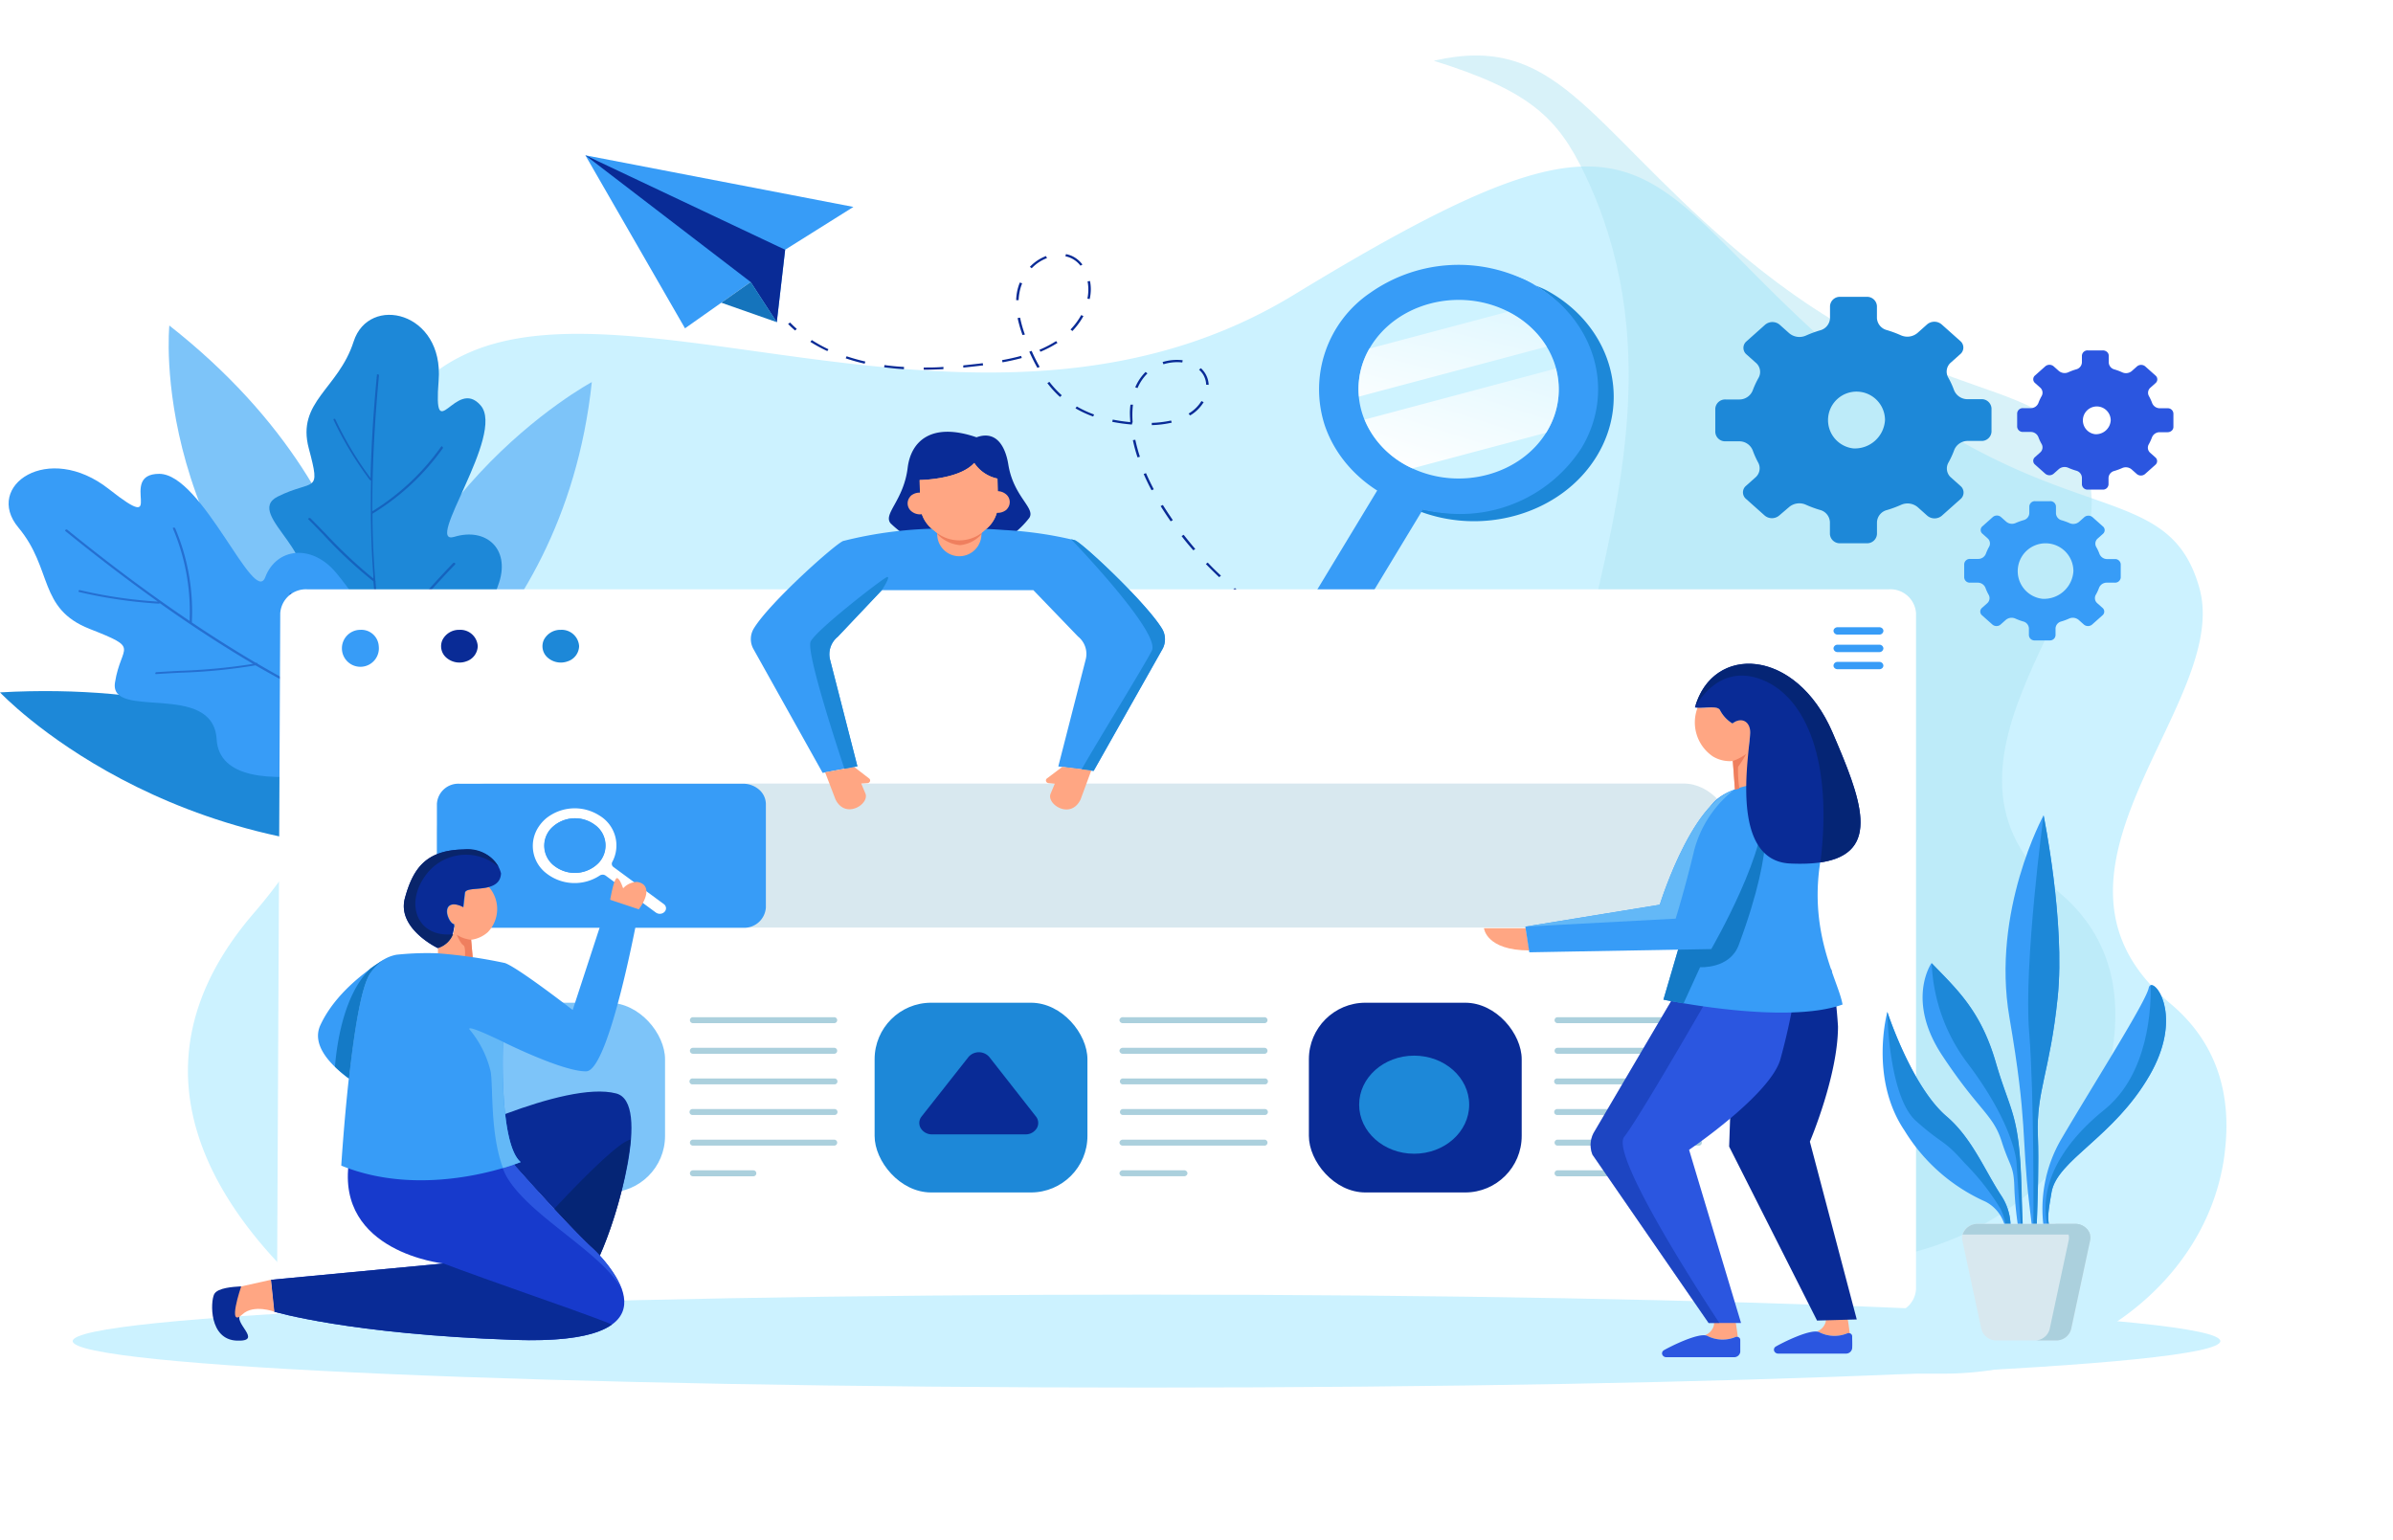 <svg xmlns="http://www.w3.org/2000/svg" xmlns:xlink="http://www.w3.org/1999/xlink" width="215.555" height="138.747" viewBox="0 0 215.555 138.747">
  <defs>
    <filter id="Path_204" x="1.93" y="0" width="213.625" height="138.747" filterUnits="userSpaceOnUse">
      <feOffset dx="10" dy="10" input="SourceAlpha"/>
      <feGaussianBlur stdDeviation="5" result="blur"/>
      <feFlood flood-opacity="0.161"/>
      <feComposite operator="in" in2="blur"/>
      <feComposite in="SourceGraphic"/>
    </filter>
    <linearGradient id="linear-gradient" x1="0.035" y1="1.37" x2="1.301" y2="-0.95" gradientUnits="objectBoundingBox">
      <stop offset="0" stop-color="#fff"/>
      <stop offset="1" stop-color="#fff" stop-opacity="0"/>
    </linearGradient>
    <linearGradient id="linear-gradient-2" x1="0.292" y1="1.135" x2="1.518" y2="-0.837" xlink:href="#linear-gradient"/>
  </defs>
  <g id="search-img" transform="translate(0 4.99)">
    <g id="Layer_2" data-name="Layer 2" transform="translate(0 0.009)">
      <g id="OBJECTS">
        <g transform="matrix(1, 0, 0, 1, 0, -5)" filter="url(#Path_204)">
          <path id="Path_204-2" data-name="Path 204" d="M44.45,108.756H173.031c12.6,0,23.521-8.164,25.235-19.288.037-.262.075-.523.1-.789.564-4.833-.545-9.613-4.946-13.288-14.094-11.776,5.589-26.957,2.641-37.425s-13.209-4.456-32.291-20.936-16.1-25.678-49.272-5.46C87.887,27.8,55.987,9.739,40.133,16.806s.051,27.962-19.324,50.468c-12.226,14.2-3.079,27.044,5.361,34.594a27.174,27.174,0,0,0,18.281,6.889Z" transform="translate(-7.95 4.99)" fill="#ccf2ff"/>
        </g>
        <path id="Path_205" data-name="Path 205" d="M320.511,37.964C317.576,27.5,307.3,33.513,288.22,17.032,275.23,5.82,272.458-2.036,261.55.484c8.71,2.716,11.178,5.174,13.6,10.215,13.893,28.967-14.876,58.1,4.695,71.188,10.778,7.209-11.621,17.747-32.03,26.87h49.659c12.6,0,23.521-8.164,25.235-19.288.037-.262.075-.523.1-.789.564-4.833-.545-9.613-4.946-13.288C303.794,63.613,323.445,48.432,320.511,37.964Z" transform="translate(-132.397 -0.011)" fill="#ade4f2" opacity="0.48"/>
        <path id="Path_206" data-name="Path 206" d="M137.355,26.311,113.21,21.66l8.975,15.588,5.915-4.173,2.352,3.621.755-6.528Z" transform="translate(-60.482 -12.67)" fill="#379cf7"/>
        <path id="Path_207" data-name="Path 207" d="M130.536,29.853l.671.316-.755,6.528L128.1,33.075,113.21,21.66Z" transform="translate(-60.482 -12.67)" fill="#092b96"/>
        <path id="Path_208" data-name="Path 208" d="M139.5,51.014l5,1.756-2.352-3.621Z" transform="translate(-74.527 -28.745)" fill="#1574bc"/>
        <path id="Path_209" data-name="Path 209" d="M153.044,58.658c-.219-.187-.428-.386-.624-.585l.172-.133c.191.2.4.39.61.577Z" transform="translate(-81.43 -33.885)" fill="#092b96"/>
        <path id="Path_210" data-name="Path 210" d="M218.8,82.859c-.592-.033-1.192-.079-1.779-.137l.023-.2c.587.058,1.183.1,1.77.137Zm-3.549-.349c-.587-.087-1.178-.183-1.756-.295l.047-.2c.577.108,1.164.208,1.742.291Zm-3.5-.66c-.573-.133-1.15-.282-1.714-.44l.065-.191c.559.158,1.136.3,1.709.44Zm-3.4-.951c-.559-.179-1.118-.374-1.663-.581l.084-.183c.545.2,1.1.415,1.653.577Zm-3.3-1.246c-.536-.224-1.071-.465-1.593-.714l.1-.174c.522.245,1.053.482,1.588.71Zm-3.153-1.491c-.512-.27-1.02-.552-1.514-.83l.121-.166c.494.287,1,.569,1.509.83Zm-2.986-1.744c-.466-.311-.959-.635-1.425-.963l.14-.158c.466.328.931.652,1.4.959Zm-2.794-1.985c-.466-.349-.89-.71-1.313-1.075l.154-.145c.424.365.862.727,1.309,1.071Zm-2.571-2.2c-.405-.386-.81-.785-1.2-1.188l.172-.129c.382.415.782.8,1.188,1.179Zm-2.329-2.421c-.363-.415-.717-.83-1.057-1.283l.186-.116c.335.415.685.86,1.048,1.279Zm-2.04-2.612-.224-.328c-.238-.353-.466-.706-.68-1.046l.2-.1c.214.34.438.693.68,1.042.07.108.144.216.219.324ZM187.455,64.4c-.261-.49-.5-.984-.708-1.466l.21-.071c.21.478.442.967.7,1.453Zm-1.262-2.961a13.881,13.881,0,0,1-.419-1.549l.219-.037a14.924,14.924,0,0,0,.414,1.532Zm1.285-2.907v-.2a9.641,9.641,0,0,0,1.737-.212l.061.191a9.238,9.238,0,0,1-1.8.224Zm-1.793-.05a15.639,15.639,0,0,1-1.77-.245l.047-.2a15.248,15.248,0,0,0,1.574.228c0-.228-.028-.453-.028-.669a5.245,5.245,0,0,1,.051-.905h.224a7.755,7.755,0,0,0-.056.922q0,.336.028.685h-.028Zm-3.489-.723a9.654,9.654,0,0,1-1.593-.739l.121-.166a9.712,9.712,0,0,0,1.556.723Zm8.724-.1-.126-.166.13-.079a3.367,3.367,0,0,0,1.025-1.046l.2.1a3.586,3.586,0,0,1-1.085,1.113Zm-11.709-1.661a8.927,8.927,0,0,1-1.141-1.246l.182-.116a8.92,8.92,0,0,0,1.118,1.212Zm6.986-.8-.21-.071a4.328,4.328,0,0,1,.931-1.383l.168.133a4.1,4.1,0,0,0-.894,1.32Zm6.181-.3a1.947,1.947,0,0,0-.284-.938,2.063,2.063,0,0,0-.359-.415l.163-.141a2.216,2.216,0,0,1,.391.473,2.093,2.093,0,0,1,.312,1.026Zm-25.444-1.354v-.2c.568,0,1.164,0,1.775-.054v.2c-.624.033-1.225.054-1.793.054Zm-1.788-.046c-.61-.037-1.206-.1-1.779-.174l.033-.2c.568.079,1.16.137,1.761.17Zm12.03-.12c-.256-.448-.494-.926-.731-1.457l.21-.075a14.914,14.914,0,0,0,.722,1.441Zm-6.679-.025v-.2l1.4-.154.354-.046.033.2-.359.042c-.531.062-.992.112-1.444.158Zm18.025-.311-.07-.191a4.384,4.384,0,0,1,1.807-.162l-.033.2A4.191,4.191,0,0,0,188.522,53.053Zm-26.907-.042q-.869-.2-1.709-.482l.079-.187q.828.278,1.686.473Zm12.417-.12-.042-.2q.867-.152,1.714-.382l.065.191q-.869.235-1.761.39Zm3.419-.951-.093-.183a10.188,10.188,0,0,0,1.5-.781l.126.162a10.047,10.047,0,0,1-1.556.806Zm-19.2-.066a12.893,12.893,0,0,1-1.528-.83l.13-.162a13.414,13.414,0,0,0,1.5.83Zm17.582-1.445a11.588,11.588,0,0,1-.442-1.528l.224-.037a10.551,10.551,0,0,0,.433,1.524Zm4.49-.365-.168-.133a6.219,6.219,0,0,0,.964-1.3l.2.091A6.476,6.476,0,0,1,180.32,50.064Zm-4.839-2.778h-.224a5.042,5.042,0,0,1,.075-.71,4.291,4.291,0,0,1,.256-.876l.21.071a4.178,4.178,0,0,0-.242.83A4.842,4.842,0,0,0,175.481,47.286Zm6.413-.1-.219-.033a4.081,4.081,0,0,0,.084-.83,3.778,3.778,0,0,0-.07-.727l.219-.033a3.717,3.717,0,0,1,.074.76,4.126,4.126,0,0,1-.1.864Zm-5.23-2.77-.172-.129a3.917,3.917,0,0,1,1.453-.972l.089.187a3.646,3.646,0,0,0-1.379.914Zm4.387-.233a2.287,2.287,0,0,0-.857-.685,2.144,2.144,0,0,0-.5-.158l.047-.2a2.426,2.426,0,0,1,.554.174,2.485,2.485,0,0,1,.931.764Z" transform="translate(-83.727 -25.236)" fill="#092b96"/>
        <path id="Path_211" data-name="Path 211" d="M294.275,138.633H294v-.2h.9v.2Z" transform="translate(-157.068 -80.952)" fill="#092b96"/>
        <path id="Path_212" data-name="Path 212" d="M284.255,50.315a10.012,10.012,0,0,0-.978-.415c5.346,3.227,7.083,9.539,4.019,14.605s-9.934,7.241-15.9,5.031c.3.174.61.34.931.494,6.055,2.595,13.328.488,16.517-4.784S290.014,53.4,284.255,50.315Z" transform="translate(-144.994 -29.184)" fill="#1d88d8"/>
        <path id="Path_213" data-name="Path 213" d="M273.617,46.785a13.827,13.827,0,0,0-13.921,1.16,10.506,10.506,0,0,0-4.114,11.913c1.459,4.347,5.714,7.482,10.779,7.94a13.011,13.011,0,0,0,12.347-5.849C282,56.509,279.721,49.719,273.617,46.785ZM263.37,63.715c-4.386-2.109-6.024-6.988-3.658-10.9s7.839-5.37,12.224-3.26,6.022,6.989,3.656,10.9-7.833,5.362-12.217,3.26Z" transform="translate(-136.261 -26.571)" fill="#379cf7"/>
        <path id="Path_214" data-name="Path 214" d="M259.266,52.648c3.1-5.1,10.052-7.256,16.031-4.962-.3-.174-.615-.341-.932-.494-6.04-2.527-13.242-.409-16.409,4.826s-1.2,11.764,4.486,14.877a9.474,9.474,0,0,0,.983.415c-5.432-3.192-7.236-9.551-4.159-14.662Z" transform="translate(-137.005 -26.978)" fill="#379cf7"/>
        <path id="Path_215" data-name="Path 215" d="M275.9,53.951c-4.422-2.041-9.863-.5-12.152,3.443s-.561,8.793,3.86,10.835,9.863.5,12.153-3.44S280.322,55.994,275.9,53.951Z" transform="translate(-140.366 -31.025)" fill="#fff" opacity="0.05"/>
        <path id="Path_216" data-name="Path 216" d="M279.695,58.738l-16.907,4.5a7.2,7.2,0,0,1,.931-4.323l12.487-3.322A8.493,8.493,0,0,1,279.695,58.738Z" transform="translate(-140.373 -32.511)" fill="url(#linear-gradient)"/>
        <path id="Path_217" data-name="Path 217" d="M280.4,73.484c-.042.075-.089.149-.135.22l-12.044,3.21a8.361,8.361,0,0,1-4.308-4.393l17.233-4.6A7.233,7.233,0,0,1,280.4,73.484Z" transform="translate(-140.993 -39.721)" fill="url(#linear-gradient-2)"/>
        <path id="Path_313" data-name="Path 313" d="M3.122.808,7.543.6,6.3,25.748l-4.421.205Z" transform="translate(122.485 35.681) rotate(28.34)" fill="#379cf7"/>
        <path id="Path_218" data-name="Path 218" d="M356.615,64.528V62.419a.885.885,0,0,0-.932-.83h-1.206a1.3,1.3,0,0,1-1.244-.83,7.665,7.665,0,0,0-.512-1.113,1.074,1.074,0,0,1,.233-1.358l.852-.76a.769.769,0,0,0,0-1.175l-1.677-1.495a1.013,1.013,0,0,0-1.323,0l-.852.76a1.419,1.419,0,0,1-1.518.208,10.481,10.481,0,0,0-1.248-.461,1.188,1.188,0,0,1-.894-1.071V53.2a.885.885,0,0,0-.932-.83H343a.885.885,0,0,0-.932.83v1.092a1.19,1.19,0,0,1-.908,1.1,10.177,10.177,0,0,0-1.248.461,1.43,1.43,0,0,1-1.523-.208l-.852-.76a1.013,1.013,0,0,0-1.318,0l-1.677,1.495a.768.768,0,0,0,0,1.175l.852.76a1.077,1.077,0,0,1,.233,1.358,8.227,8.227,0,0,0-.517,1.113,1.293,1.293,0,0,1-1.239.83h-1.206a.885.885,0,0,0-.931.83v2.109a.885.885,0,0,0,.931.83h1.206a1.293,1.293,0,0,1,1.239.83,8.19,8.19,0,0,0,.475,1.063,1.078,1.078,0,0,1-.233,1.358l-.852.76a.768.768,0,0,0,0,1.175l1.677,1.495a1.013,1.013,0,0,0,1.318,0l.885-.756a1.43,1.43,0,0,1,1.523-.208,10.183,10.183,0,0,0,1.248.461,1.19,1.19,0,0,1,.908,1.1v1.075a.885.885,0,0,0,.932.83h2.375a.885.885,0,0,0,.932-.83V72.675a1.185,1.185,0,0,1,.908-1.1,10.478,10.478,0,0,0,1.248-.461,1.42,1.42,0,0,1,1.518.208l.852.76a1.013,1.013,0,0,0,1.323,0l1.677-1.495a.769.769,0,0,0,0-1.175l-.852-.76a1.074,1.074,0,0,1-.233-1.358,7.655,7.655,0,0,0,.512-1.113,1.3,1.3,0,0,1,1.244-.83H355.7A.885.885,0,0,0,356.615,64.528Zm-12.454,1.495a2.566,2.566,0,1,1,2.86-2.55A2.718,2.718,0,0,1,344.161,66.023Z" transform="translate(-177.225 -30.628)" fill="#1d88d8"/>
        <path id="Path_219" data-name="Path 219" d="M393.973,103.58v-1.192a.5.5,0,0,0-.531-.473h-.68a.742.742,0,0,1-.7-.457,3.959,3.959,0,0,0-.293-.631.608.608,0,0,1,.135-.768l.466-.415a.434.434,0,0,0,0-.669l-.932-.83a.572.572,0,0,0-.75,0l-.466.415a.809.809,0,0,1-.862.116,5.617,5.617,0,0,0-.708-.257.677.677,0,0,1-.512-.627v-.619a.5.5,0,0,0-.531-.473H386.27a.5.5,0,0,0-.531.473v.606a.677.677,0,0,1-.512.627,5.617,5.617,0,0,0-.708.257.809.809,0,0,1-.862-.116l-.466-.415a.567.567,0,0,0-.745,0l-.931.83a.434.434,0,0,0,0,.669l.466.415a.608.608,0,0,1,.13.768,4.39,4.39,0,0,0-.289.631.742.742,0,0,1-.7.457H380.4a.5.5,0,0,0-.526.473v1.192a.5.5,0,0,0,.526.473h.685a.742.742,0,0,1,.7.457,4.39,4.39,0,0,0,.289.631.608.608,0,0,1-.13.768l-.466.415a.435.435,0,0,0,0,.669l.932.83a.567.567,0,0,0,.745,0l.466-.415a.819.819,0,0,1,.862-.12,5.051,5.051,0,0,0,.708.262.677.677,0,0,1,.512.627v.606a.5.5,0,0,0,.531.473h1.337a.5.5,0,0,0,.531-.473v-.606a.677.677,0,0,1,.512-.627,5.051,5.051,0,0,0,.708-.262.82.82,0,0,1,.862.12l.466.415a.572.572,0,0,0,.75,0l.932-.83a.434.434,0,0,0,0-.669l-.466-.415a.608.608,0,0,1-.135-.768,3.978,3.978,0,0,0,.293-.631.742.742,0,0,1,.7-.457h.713A.507.507,0,0,0,393.973,103.58Zm-7.056,1.914A2.508,2.508,0,1,1,389.711,103,2.656,2.656,0,0,1,386.917,105.495Z" transform="translate(-202.944 -56.55)" fill="#379cf7"/>
        <path id="Path_220" data-name="Path 220" d="M404.184,70.88v-1.2a.5.5,0,0,0-.526-.473h-.685a.742.742,0,0,1-.7-.457,4.621,4.621,0,0,0-.289-.631.607.607,0,0,1,.13-.768l.466-.415a.441.441,0,0,0,0-.669l-.931-.83a.573.573,0,0,0-.745,0l-.466.415a.809.809,0,0,1-.862.12,5.224,5.224,0,0,0-.7-.262.678.678,0,0,1-.517-.627v-.619a.451.451,0,0,0-.162-.336.568.568,0,0,0-.383-.133h-1.341a.5.5,0,0,0-.531.473v.606a.677.677,0,0,1-.512.627,5.28,5.28,0,0,0-.708.262.814.814,0,0,1-.862-.12l-.466-.415a.583.583,0,0,0-.75,0l-.932.83a.442.442,0,0,0,0,.669l.466.415a.608.608,0,0,1,.135.768,4.154,4.154,0,0,0-.293.631.742.742,0,0,1-.7.457h-.68a.5.5,0,0,0-.531.473v1.2a.505.505,0,0,0,.531.469h.68a.741.741,0,0,1,.7.461,4.108,4.108,0,0,0,.293.627.608.608,0,0,1-.135.768l-.466.415a.434.434,0,0,0,0,.664l.932.83a.583.583,0,0,0,.75,0l.466-.415a.809.809,0,0,1,.862-.116,5.9,5.9,0,0,0,.708.257.677.677,0,0,1,.512.627v.61a.505.505,0,0,0,.531.469h1.341a.5.5,0,0,0,.526-.469v-.585a.678.678,0,0,1,.517-.627,5.831,5.831,0,0,0,.7-.257.809.809,0,0,1,.862.116l.466.415a.573.573,0,0,0,.745,0l.932-.83a.434.434,0,0,0,0-.664l-.466-.415a.607.607,0,0,1-.13-.768,4.569,4.569,0,0,0,.289-.627.741.741,0,0,1,.7-.461h.685a.567.567,0,0,0,.39-.138A.448.448,0,0,0,404.184,70.88Zm-7.047.664a1.254,1.254,0,1,1,1.4-1.246,1.328,1.328,0,0,1-1.4,1.246Z" transform="translate(-208.409 -37.428)" fill="#2b56e0"/>
        <path id="Path_221" data-name="Path 221" d="M42.016,152.088S28.532,136.4,0,138.016C0,138.016,15.118,154.135,42.016,152.088Z" transform="translate(0 -80.642)" fill="#1d88d8"/>
        <path id="Path_222" data-name="Path 222" d="M51.208,95.04s2.92-19.6-18.528-36.45C32.68,58.59,30.57,79.522,51.208,95.04Z" transform="translate(-17.427 -34.265)" fill="#7dc4f9"/>
        <path id="Path_223" data-name="Path 223" d="M68,104.748S87,95.583,89.639,70.86C89.658,70.86,69.933,81.357,68,104.748Z" transform="translate(-36.329 -41.44)" fill="#7dc4f9"/>
        <path id="Path_224" data-name="Path 224" d="M63.832,94.824S48,86.166,53.777,81.777c4.327-3.289-4.192-7.508-.932-9.135s3.917-.133,2.795-4.339,2.664-5.344,4.038-9.625,8.151-2.7,7.657,3.513,1.546-.374,3.791,2.246-5.207,12.69-2.371,11.83,5.012,1.063,4.033,4.1C70.46,87.449,63.832,94.824,63.832,94.824Z" transform="translate(-27.825 -32.907)" fill="#1d88d8"/>
        <path id="Path_225" data-name="Path 225" d="M68.393,105.485a.08.08,0,0,1-.051-.062,130.777,130.777,0,0,1-2.869-17.544v-.05l-.042-.033a39.993,39.993,0,0,1-4.443-4.152q-.685-.71-1.374-1.408c-.028-.025-.033-.046,0-.071a.131.131,0,0,1,.144-.033h.033q.675.685,1.346,1.374a43.769,43.769,0,0,0,4.08,3.862l.247.2v-.295c-.2-2.7-.265-5.469-.2-8.446v-.079l-.084-.033-.033-.025a31.058,31.058,0,0,1-3.26-5.4.054.054,0,0,1,0-.079A.133.133,0,0,1,62,73.188a.079.079,0,0,1,.042.042,30.793,30.793,0,0,0,2.944,4.983l.238.332v-.415c.075-2.815.261-5.726.564-8.894,0-.037,0-.046.028-.05a.129.129,0,0,1,.1,0,.086.086,0,0,1,.056.087c-.41,4.372-.605,8.288-.605,12.013v.237l.214-.137a21.3,21.3,0,0,0,6-5.705c0-.025.037-.037.075,0a.116.116,0,0,1,.07.075.083.083,0,0,1,0,.079,21.424,21.424,0,0,1-6.264,5.851l-.075.042v.066c0,2.076.1,4.028.252,5.921v.033l.023.029a.068.068,0,0,1,0,.079v.062c.135,1.661.331,3.426.605,5.365l.028.32.2-.262a82.533,82.533,0,0,1,6.176-7.175.1.1,0,0,1,.116,0,.107.107,0,0,1,.061.066v.054a83.14,83.14,0,0,0-6.46,7.549l-.028.037v.046c.5,3.393,1.188,7.059,2.18,11.523v.058a.139.139,0,0,1-.121,0Z" transform="translate(-31.836 -40.455)" fill="#092b96" opacity="0.39"/>
        <path id="Path_226" data-name="Path 226" d="M39.034,114.856s-18.2,6.229-18.63-.86c-.317-5.311-9.7-1.661-9.157-5.12s2.375-3-2.282-4.829-3.3-5.4-6.423-9.135,2.673-7.786,8.169-3.451.643-1.383,4.522-1.383,8.542,11.967,9.548,9.314,4.192-3.048,6.4-.382C36.37,105.222,39.034,114.856,39.034,114.856Z" transform="translate(-0.889 -52.391)" fill="#379cf7"/>
        <path id="Path_227" data-name="Path 227" d="M48.131,123.946a.119.119,0,0,1-.093,0,180.706,180.706,0,0,1-18.23-9.065l-.047-.033H29.7a50.217,50.217,0,0,1-6.716.656c-.731.037-1.462.075-2.189.125-.042,0-.065,0-.075-.042a.112.112,0,0,1,.061-.129h.042c.713-.05,1.43-.087,2.142-.125a53.417,53.417,0,0,0,6.213-.569l.34-.058-.289-.17c-2.655-1.578-5.282-3.293-8.03-5.24l-.075-.05-.079.037H21a42.357,42.357,0,0,1-7.135-1.046.064.064,0,0,1-.065-.062.113.113,0,0,1,.061-.108.088.088,0,0,1,.065,0,42.033,42.033,0,0,0,6.549,1l.466.033-.363-.262c-2.585-1.852-5.189-3.845-7.96-6.092a.056.056,0,0,1-.028-.054.125.125,0,0,1,.07-.075.107.107,0,0,1,.116,0c3.787,3.073,7.326,5.714,10.819,8.081l.219.149V110.6a19.122,19.122,0,0,0-1.514-8.089.041.041,0,0,1,0-.039.049.049,0,0,1,.032-.027.161.161,0,0,1,.116,0,.1.1,0,0,1,.061.058,19.128,19.128,0,0,1,1.5,8.4v.075l.065.042c1.965,1.32,3.829,2.491,5.7,3.592h.07a.1.1,0,0,1,.079.05v.029l.033.021c1.653.967,3.419,1.939,5.4,2.973l.326.17-.116-.32a77.363,77.363,0,0,1-2.757-9.11.081.081,0,0,1,.051-.1.129.129,0,0,1,.1,0s.028,0,.037.05A77.639,77.639,0,0,0,35.933,118v.046l.047.025c3.489,1.8,7.354,3.621,12.166,5.739a.044.044,0,0,1,.047.05.113.113,0,0,1-.075.1Z" transform="translate(-6.726 -59.903)" fill="#092b96" opacity="0.39"/>
        <path id="Path_228" data-name="Path 228" d="M198.779,115.82H56.29a2.313,2.313,0,0,0-2.427,2.151l-.293,61.945A2.306,2.306,0,0,0,56,182.08l142.782-1.046a2.306,2.306,0,0,0,2.427-2.163v-60.9A2.308,2.308,0,0,0,198.779,115.82Z" transform="translate(-28.619 -67.731)" fill="#fff"/>
        <rect id="Rectangle_9" data-name="Rectangle 9" width="116.662" height="12.976" rx="4.35" transform="translate(39.356 65.587)" fill="#d8e8ef"/>
        <path id="Path_229" data-name="Path 229" d="M112.073,158H86.526a1.929,1.929,0,0,0-2.026,1.81v9.359a1.926,1.926,0,0,0,2.026,1.806h25.547a1.957,1.957,0,0,0,2.059-1.835v-9.3a1.74,1.74,0,0,0-.6-1.3A2.192,2.192,0,0,0,112.073,158Z" transform="translate(-45.144 -92.396)" fill="#379cf7"/>
        <rect id="Rectangle_10" data-name="Rectangle 10" width="19.17" height="17.091" rx="5.09" transform="translate(40.735 85.332)" fill="#7dc4f9"/>
        <rect id="Rectangle_11" data-name="Rectangle 11" width="19.17" height="17.091" rx="5.09" transform="translate(78.783 85.332)" fill="#1d88d8"/>
        <path id="Path_230" data-name="Path 230" d="M133.7,209.186a.268.268,0,0,1,0-.536h12.729a.268.268,0,0,1,0,.536Z" transform="translate(-71.285 -122.014)" fill="#abd0dd"/>
        <path id="Path_231" data-name="Path 231" d="M133.7,215.826a.268.268,0,0,1,0-.536h12.729a.268.268,0,0,1,0,.536Z" transform="translate(-71.285 -125.897)" fill="#abd0dd"/>
        <path id="Path_232" data-name="Path 232" d="M133.658,222.472a.268.268,0,1,1,0-.531h12.729a.267.267,0,1,1,0,.531Z" transform="translate(-71.247 -129.786)" fill="#abd0dd"/>
        <path id="Path_233" data-name="Path 233" d="M133.658,229.112a.268.268,0,1,1,0-.532h12.729a.268.268,0,1,1,0,.532Z" transform="translate(-71.247 -133.669)" fill="#abd0dd"/>
        <path id="Path_234" data-name="Path 234" d="M133.7,235.756a.268.268,0,0,1,0-.536h12.729a.268.268,0,0,1,0,.536Z" transform="translate(-71.285 -137.552)" fill="#abd0dd"/>
        <path id="Path_235" data-name="Path 235" d="M133.7,242.4a.268.268,0,0,1,0-.536h5.445a.268.268,0,0,1,0,.536Z" transform="translate(-71.285 -141.434)" fill="#abd0dd"/>
        <path id="Path_236" data-name="Path 236" d="M216.85,209.183a.317.317,0,0,1-.293-.123.245.245,0,0,1,0-.289.317.317,0,0,1,.293-.123h12.724a.268.268,0,0,1,0,.536Z" transform="translate(-115.669 -122.012)" fill="#abd0dd"/>
        <path id="Path_237" data-name="Path 237" d="M216.85,215.823a.317.317,0,0,1-.293-.123.245.245,0,0,1,0-.289.317.317,0,0,1,.293-.123h12.724a.268.268,0,0,1,0,.536Z" transform="translate(-115.669 -125.894)" fill="#abd0dd"/>
        <path id="Path_238" data-name="Path 238" d="M216.9,222.472a.268.268,0,1,1,0-.531h12.724a.268.268,0,1,1,0,.531Z" transform="translate(-115.717 -129.786)" fill="#abd0dd"/>
        <path id="Path_239" data-name="Path 239" d="M216.9,229.112a.268.268,0,1,1,0-.532h12.724a.268.268,0,1,1,0,.532Z" transform="translate(-115.717 -133.669)" fill="#abd0dd"/>
        <path id="Path_240" data-name="Path 240" d="M216.85,235.753a.317.317,0,0,1-.293-.123.245.245,0,0,1,0-.289.317.317,0,0,1,.293-.123h12.724a.268.268,0,0,1,0,.536Z" transform="translate(-115.669 -137.549)" fill="#abd0dd"/>
        <path id="Path_241" data-name="Path 241" d="M216.85,242.393a.317.317,0,0,1-.293-.123.245.245,0,0,1,0-.289.317.317,0,0,1,.293-.123h5.44a.317.317,0,0,1,.293.123.245.245,0,0,1,0,.289.317.317,0,0,1-.293.123Z" transform="translate(-115.669 -141.431)" fill="#abd0dd"/>
        <rect id="Rectangle_12" data-name="Rectangle 12" width="19.17" height="17.091" rx="5.09" transform="translate(117.901 85.332)" fill="#092b96"/>
        <path id="Path_242" data-name="Path 242" d="M300.926,209.186a.268.268,0,0,1,0-.536h12.729a.268.268,0,0,1,0,.536Z" transform="translate(-160.626 -122.014)" fill="#abd0dd"/>
        <path id="Path_243" data-name="Path 243" d="M300.926,215.826a.268.268,0,0,1,0-.536h12.729a.268.268,0,0,1,0,.536Z" transform="translate(-160.626 -125.897)" fill="#abd0dd"/>
        <path id="Path_244" data-name="Path 244" d="M300.888,222.472a.268.268,0,1,1,0-.531h12.729a.267.267,0,1,1,0,.531Z" transform="translate(-160.589 -129.786)" fill="#abd0dd"/>
        <path id="Path_245" data-name="Path 245" d="M300.888,229.112a.268.268,0,1,1,0-.532h12.729a.268.268,0,1,1,0,.532Z" transform="translate(-160.589 -133.669)" fill="#abd0dd"/>
        <path id="Path_246" data-name="Path 246" d="M300.926,235.756a.268.268,0,0,1,0-.536h12.729a.268.268,0,0,1,0,.536Z" transform="translate(-160.626 -137.552)" fill="#abd0dd"/>
        <path id="Path_247" data-name="Path 247" d="M300.926,242.4a.268.268,0,0,1,0-.536h5.445a.268.268,0,0,1,0,.536Z" transform="translate(-160.626 -141.434)" fill="#abd0dd"/>
        <path id="Path_248" data-name="Path 248" d="M358.722,124.05h-3.749a.393.393,0,0,0-.263.095.311.311,0,0,0-.109.233h0a.354.354,0,0,0,.373.332h3.749a.354.354,0,0,0,.373-.332h0a.311.311,0,0,0-.109-.233A.393.393,0,0,0,358.722,124.05Z" transform="translate(-189.443 -72.544)" fill="#379cf7" fill-rule="evenodd"/>
        <path id="Path_249" data-name="Path 249" d="M358.722,127.84h-3.749a.354.354,0,0,0-.373.332h0a.354.354,0,0,0,.373.332h3.749a.354.354,0,0,0,.373-.332h0A.354.354,0,0,0,358.722,127.84Z" transform="translate(-189.443 -74.76)" fill="#379cf7" fill-rule="evenodd"/>
        <path id="Path_250" data-name="Path 250" d="M358.722,131.57h-3.749a.354.354,0,0,0-.373.332h0a.311.311,0,0,0,.109.233.393.393,0,0,0,.263.095h3.749a.393.393,0,0,0,.263-.095.311.311,0,0,0,.109-.233h0A.354.354,0,0,0,358.722,131.57Z" transform="translate(-189.443 -76.941)" fill="#379cf7" fill-rule="evenodd"/>
        <path id="Path_251" data-name="Path 251" d="M69.457,126.08a1.665,1.665,0,1,1-1.653-1.47,1.57,1.57,0,0,1,1.653,1.47Z" transform="translate(-35.34 -72.871)" fill="#379cf7"/>
        <path id="Path_252" data-name="Path 252" d="M88.6,126.08a1.482,1.482,0,0,1-1.019,1.365,1.8,1.8,0,0,1-1.8-.319,1.36,1.36,0,0,1-.358-1.608,1.668,1.668,0,0,1,1.531-.908A1.567,1.567,0,0,1,88.6,126.08Z" transform="translate(-45.566 -72.871)" fill="#092b96"/>
        <path id="Path_253" data-name="Path 253" d="M108.207,126.08a1.482,1.482,0,0,1-1.019,1.365,1.8,1.8,0,0,1-1.8-.319,1.36,1.36,0,0,1-.358-1.608,1.668,1.668,0,0,1,1.531-.908A1.572,1.572,0,0,1,108.207,126.08Z" transform="translate(-56.042 -72.871)" fill="#1d88d8"/>
        <path id="Path_254" data-name="Path 254" d="M188.3,222.035l-4.192-5.348a1.239,1.239,0,0,0-1.886,0l-4.215,5.348a.933.933,0,0,0-.082,1.059,1.173,1.173,0,0,0,1.013.557h8.426a1.174,1.174,0,0,0,1.017-.555A.933.933,0,0,0,188.3,222.035Z" transform="translate(-94.989 -126.46)" fill="#092b96"/>
        <ellipse id="Ellipse_1" data-name="Ellipse 1" cx="4.956" cy="4.418" rx="4.956" ry="4.418" transform="translate(122.428 90.099)" fill="#1d88d8"/>
        <path id="Path_255" data-name="Path 255" d="M207.511,273.02c0-2.313-43.315-4.19-96.723-4.19s-96.728,1.877-96.728,4.19,43.287,4.186,96.728,4.186S207.511,275.333,207.511,273.02Z" transform="translate(-7.511 -157.205)" fill="#ccf2ff"/>
        <path id="Path_256" data-name="Path 256" d="M182.665,84.558c-.163-1-.764-3.177-2.86-2.421-4.085-1.408-5.91.37-6.2,2.736-.363,2.973-2.236,4.152-1.542,5.012a9.516,9.516,0,0,0,6.311,2.678,8.178,8.178,0,0,0,6.181-3.16C185.152,88.5,183.131,87.518,182.665,84.558Z" transform="translate(-91.843 -47.742)" fill="#092b96" fill-rule="evenodd"/>
        <path id="Path_257" data-name="Path 257" d="M182.243,111.635c-1.462-2.375-7.21-7.757-7.848-7.952a34.751,34.751,0,0,0-6.334-.918q-2.09-.166-4.192-.133h-1.225a36.863,36.863,0,0,0-9.1,1.117c-.643.2-6.586,5.489-8.048,7.865a1.84,1.84,0,0,0-.074,1.819l6.264,11.211,3.125-.594-2.469-9.642a2.012,2.012,0,0,1,.7-2.026l3.973-4.2h13.651l4.024,4.177a2.01,2.01,0,0,1,.694,2.051l-2.473,9.654,3.176.415,6.213-11A1.84,1.84,0,0,0,182.243,111.635Z" transform="translate(-77.583 -60.016)" fill="#379cf7" fill-rule="evenodd"/>
        <path id="Path_258" data-name="Path 258" d="M162.188,154.35l1.355,1.046a.224.224,0,0,1,.075.248.263.263,0,0,1-.219.167l-.573.037.377.9c.391.938-1.8,2.371-2.7.519l-.932-2.433Z" transform="translate(-85.249 -90.262)" fill="#ffa683" fill-rule="evenodd"/>
        <path id="Path_259" data-name="Path 259" d="M203.765,154.33l-1.4,1.055a.227.227,0,0,0-.068.248.268.268,0,0,0,.217.167l.568.054-.377.9c-.391.938,1.8,2.371,2.7.519l.969-2.624Z" transform="translate(-108.07 -90.25)" fill="#ffa683" fill-rule="evenodd"/>
        <path id="Path_260" data-name="Path 260" d="M184.87,89.812l.051,2.259a2.9,2.9,0,0,1-1.015,2.234c-.112.087-.224.187-.335.287a3.353,3.353,0,0,1-4.192.075l-.34-.274a2.9,2.9,0,0,1-1.127-2.188l-.051-2.263s3.568-.029,4.932-1.541A3.282,3.282,0,0,0,184.87,89.812Z" transform="translate(-95.021 -51.697)" fill="#ffa683" fill-rule="evenodd"/>
        <path id="Path_261" data-name="Path 261" d="M184.87,89.818l.051,2.259a2.9,2.9,0,0,1-1.015,2.234c-.112.087-.224.187-.335.287a3.353,3.353,0,0,1-4.192.075l-.34-.274a2.9,2.9,0,0,1-1.127-2.188l-.051-2.263s3.54-.029,4.9-1.536A3.408,3.408,0,0,0,184.87,89.818Z" transform="translate(-95.021 -51.703)" fill="#ffa683" fill-rule="evenodd"/>
        <path id="Path_262" data-name="Path 262" d="M177.536,96.4a.919.919,0,0,0-.15-1.278,1.222,1.222,0,0,0-1.439-.084.635.635,0,0,0-.21.2.915.915,0,0,0,.141,1.286,1.217,1.217,0,0,0,1.448.071A.623.623,0,0,0,177.536,96.4Z" transform="translate(-93.779 -55.463)" fill="#ffa683" fill-rule="evenodd"/>
        <path id="Path_263" data-name="Path 263" d="M192.564,96.085a.909.909,0,0,0-.106-1.256,1.21,1.21,0,0,0-1.4-.144.787.787,0,0,0-.331.3.918.918,0,0,0,.222,1.245,1.219,1.219,0,0,0,1.413.047A.619.619,0,0,0,192.564,96.085Z" transform="translate(-101.812 -55.279)" fill="#ffa683" fill-rule="evenodd"/>
        <path id="Path_264" data-name="Path 264" d="M185.24,101.226a1.737,1.737,0,0,0-.967-1.611,2.2,2.2,0,0,0-2.049,0,1.737,1.737,0,0,0-.967,1.611,1.991,1.991,0,1,0,3.982,0Z" transform="translate(-96.835 -58.108)" fill="#ffa683" fill-rule="evenodd"/>
        <path id="Path_265" data-name="Path 265" d="M181.28,103.627v.083a3.222,3.222,0,0,0,2.045.992,2.977,2.977,0,0,0,1.938-.992v-.1A3.364,3.364,0,0,1,181.28,103.627Z" transform="translate(-96.848 -60.591)" fill="#ef7f5e" fill-rule="evenodd"/>
        <path id="Path_266" data-name="Path 266" d="M160.951,130.2l-2.473-9.642a2.012,2.012,0,0,1,.7-2.026l3.973-4.2s.88-1.345.442-1.171-6.292,4.7-6.851,5.788c-.41.83,1.91,8.081,3.037,11.477Z" transform="translate(-83.715 -66.165)" fill="#1d88d8"/>
        <path id="Path_267" data-name="Path 267" d="M207.481,105.041l-.331-.091c1.141,1.192,8.039,8.517,7.275,10.036-.689,1.374-4.993,8.33-6.32,10.688l1.085.133,6.213-11a1.84,1.84,0,0,0-.075-1.819C213.866,110.618,208.119,105.237,207.481,105.041Z" transform="translate(-110.669 -61.375)" fill="#1d88d8"/>
        <path id="Path_268" data-name="Path 268" d="M84.44,229.465l.354.893,5.282-.482s5.8,6.623,8.235,8.869c.252.233.536.515.824.83,1.542-3.322,4.658-13.79,1.486-14.621C95.944,223.722,84.44,229.465,84.44,229.465Z" transform="translate(-45.112 -131.448)" fill="#092b96"/>
        <path id="Path_269" data-name="Path 269" d="M107.16,241.459c1.253,1.341,2.469,2.616,3.288,3.384.252.233.536.515.824.83a36.9,36.9,0,0,0,2.795-10.464C113.029,235.347,109.47,238.993,107.16,241.459Z" transform="translate(-57.25 -137.546)" fill="#052575"/>
        <path id="Path_270" data-name="Path 270" d="M72.964,237.05s5.8,6.623,8.239,8.869,7.918,8.923-6.9,8.409-21.583-2.541-21.583-2.541l-.307-2.873,15.533-1.47s-9.7-1.009-8.514-9.168Z" transform="translate(-28 -138.622)" fill="#173acc"/>
        <path id="Path_271" data-name="Path 271" d="M97.1,238.925l.265-.415c1.5,1.69,5.724,6.415,7.694,8.255a10.893,10.893,0,0,1,2.86,4c-1.136-2.35-4.625-4.568-7.6-7.138C96.473,240.3,97.1,238.925,97.1,238.925Z" transform="translate(-51.854 -139.475)" fill="#2b56e0"/>
        <path id="Path_272" data-name="Path 272" d="M43.649,267.06h-.135c-.531.037-2,.108-2.3.7-.345.685-.466,4.082,2.031,4.181s-.466-1.661.387-2.4Z" transform="translate(-21.921 -156.17)" fill="#092b96"/>
        <path id="Path_273" data-name="Path 273" d="M52.41,263.55l15.533-1.47s1.686.648,6.9,2.491c3.167,1.121,6.465,2.263,8.281,3.006-1.323.959-4,1.553-8.849,1.383-14.844-.511-21.583-2.541-21.583-2.541Z" transform="translate(-28 -153.258)" fill="#092b96"/>
        <path id="Path_274" data-name="Path 274" d="M49,268.493s-1.863-.7-2.874.237c-1.439,1.354-.116-2.512-.116-2.512l2.683-.6Z" transform="translate(-24.286 -155.328)" fill="#ffa683"/>
        <path id="Path_275" data-name="Path 275" d="M114.828,171.948l-4.513-3.322a.355.355,0,0,1-.112-.465,3.14,3.14,0,0,0-1.161-4.179,4.121,4.121,0,0,0-4.819.271,3.531,3.531,0,0,0-.629.706,3.1,3.1,0,0,0,.683,4.239,4.119,4.119,0,0,0,4.8.187.409.409,0,0,1,.14-.058.454.454,0,0,1,.391.071l4.518,3.322a.606.606,0,0,0,.41.112.568.568,0,0,0,.377-.179.459.459,0,0,0,.126-.369A.483.483,0,0,0,114.828,171.948Zm-5.887-3.683a2.993,2.993,0,0,1-3.883.315,2.28,2.28,0,0,1-.354-3.462,2.993,2.993,0,0,1,3.883-.316A2.284,2.284,0,0,1,108.941,168.264Z" transform="translate(-55.049 -95.514)" fill="#fff"/>
        <path id="Path_276" data-name="Path 276" d="M109.814,166.069a2.993,2.993,0,0,0-3.883.316,2.28,2.28,0,0,0,.354,3.462,2.993,2.993,0,0,0,3.883-.315A2.283,2.283,0,0,0,109.814,166.069Z" transform="translate(-56.252 -96.782)" fill="#379cf7"/>
        <path id="Path_277" data-name="Path 277" d="M120.36,178.815a1.746,1.746,0,0,0-1.239.581c-.112-.341-.312-.83-.522-.922-.317-.116-.689,2.217-.689,2.217l.224-.166-.056.079,2.2,1.013C121.678,179.894,121.357,178.935,120.36,178.815Z" transform="translate(-62.993 -104.366)" fill="#ffa683"/>
        <path id="Path_278" data-name="Path 278" d="M64.293,206.872c.466-4.032,1.09-8.338,1.933-9.5A4.307,4.307,0,0,1,67.5,196.13h0s-4.094,2.288-5.766,5.88C60.9,203.75,62.467,205.51,64.293,206.872Z" transform="translate(-32.859 -114.693)" fill="#379cf7"/>
        <path id="Path_279" data-name="Path 279" d="M87.83,186.747l-.144-1.586a2.769,2.769,0,0,0,1.514-.693,3.006,3.006,0,0,0,.093-4.057c-.932.249-2.1.079-2.138.527-.07.714-.144,1.287-.144,1.287-.759-.415-1.565-.365-1.458.544.042.361.331.947.629.992a2.07,2.07,0,0,1-1.481,2.147h0v.561Z" transform="translate(-45.251 -105.501)" fill="#ffa683"/>
        <path id="Path_280" data-name="Path 280" d="M78.2,176.639c.75-2.757,1.961-4.31,5.258-4.381,3-.066,3.4,2.163,3.4,2.163-.1,1.927-3.167,1.017-3.26,1.748s-.144,1.287-.144,1.287c-.764-.415-1.565-.37-1.462.544.047.365.335.947.633.992a2.07,2.07,0,0,1-1.481,2.147S77.455,179.383,78.2,176.639Z" transform="translate(-41.727 -100.733)" fill="#092b96"/>
        <path id="Path_281" data-name="Path 281" d="M78.206,176.639c.75-2.757,1.961-4.31,5.258-4.381a3.181,3.181,0,0,1,3.181,1.578,4.486,4.486,0,0,0-6.679.893c-1.742,2.491-.643,5.494,2.576,5.166a2.108,2.108,0,0,1-1.365,1.246S77.456,179.383,78.206,176.639Z" transform="translate(-41.728 -100.733)" fill="#09256b"/>
        <path id="Path_282" data-name="Path 282" d="M88.955,191.713c-.284-.158-.605-.963-.605-.963a2.762,2.762,0,0,0,1.29.457l.14,1.586-.7-.066C89.119,192.232,89.077,191.78,88.955,191.713Z" transform="translate(-47.201 -111.547)" fill="#ef7f5e"/>
        <path id="Path_283" data-name="Path 283" d="M66,207.074s.932-15.015,2.608-17.336a3.5,3.5,0,0,1,2.357-1.661,26.038,26.038,0,0,1,3.726-.129,45.419,45.419,0,0,1,6.055.876c1.225.444,6.1,4.231,6.1,4.231l3.26-9.966,2.7.9s-2.636,14.558-4.746,14.591-7.485-2.653-7.485-2.653-.405,9.156,1.588,10.829C82.162,206.754,73.732,210.222,66,207.074Z" transform="translate(-35.26 -107.068)" fill="#379cf7"/>
        <path id="Path_284" data-name="Path 284" d="M67.989,196.891a14.473,14.473,0,0,1,1.262-.831h0a4.307,4.307,0,0,0-1.276,1.246c-.843,1.159-1.49,5.465-1.933,9.5a12.284,12.284,0,0,1-1.262-1.059C64.976,203.36,65.66,199.124,67.989,196.891Z" transform="translate(-34.608 -114.652)" fill="#147ac6"/>
        <path id="Path_285" data-name="Path 285" d="M90.78,211.161c-.289-.511,3.023,1.121,3.023,1.121s-.405,9.156,1.588,10.829c0,0-.592.241-1.593.54-1.15-3.065-.89-7.2-1.1-8.633A9.175,9.175,0,0,0,90.78,211.161Z" transform="translate(-48.489 -123.425)" fill="#63b8f7"/>
        <path id="Path_286" data-name="Path 286" d="M330.538,274.46a2.352,2.352,0,0,1-.033.465,1.294,1.294,0,0,1-.815.864.692.692,0,0,1,.2.046,3.029,3.029,0,0,0,2.552.116.358.358,0,0,1,.228,0c-.042-.415-.135-1.038-.21-1.482Z" transform="translate(-176.135 -160.498)" fill="#ffa683"/>
        <path id="Path_287" data-name="Path 287" d="M328.487,279.161v-1.1a.274.274,0,0,0-.146-.226.345.345,0,0,0-.292-.019,3.023,3.023,0,0,1-2.557-.116c-.768-.3-3.26.943-3.88,1.3h0a.326.326,0,0,0-.154.39.386.386,0,0,0,.377.241h6.087A.553.553,0,0,0,328.487,279.161Z" transform="translate(-171.728 -162.367)" fill="#2b56e0"/>
        <path id="Path_288" data-name="Path 288" d="M352.188,273.66a2.067,2.067,0,0,1-.037.465,1.293,1.293,0,0,1-.81.864.634.634,0,0,1,.2.042,3.013,3.013,0,0,0,2.552.12.38.38,0,0,1,.224,0c-.037-.415-.13-1.034-.21-1.478Z" transform="translate(-187.702 -160.03)" fill="#ffa683"/>
        <path id="Path_289" data-name="Path 289" d="M350.126,278.357c.023-.37,0-.785,0-1.1a.278.278,0,0,0-.146-.226.35.35,0,0,0-.292-.023,3.008,3.008,0,0,1-2.557-.116c-.773-.3-3.26.943-3.884,1.308h0a.33.33,0,0,0-.15.391.389.389,0,0,0,.374.244h6.092A.552.552,0,0,0,350.126,278.357Z" transform="translate(-183.288 -161.895)" fill="#2b56e0"/>
        <path id="Path_290" data-name="Path 290" d="M343.614,197.147a46.4,46.4,0,0,1,.61,5.141c0,4.439-2.534,10.381-2.534,10.381l4.224,16.016-3.577.1-7.918-15.671.573-16.763Z" transform="translate(-178.662 -114.822)" fill="#092b96"/>
        <path id="Path_291" data-name="Path 291" d="M326.459,194.159a58.284,58.284,0,0,1-1.751,9.065c-1,3.214-8.207,8.093-8.207,8.093l4.681,15.6h-2.92l-10.456-15.16a2.328,2.328,0,0,1,.116-1.989l9.986-16.992Z" transform="translate(-164.353 -112.734)" fill="#2b56e0"/>
        <path id="Path_292" data-name="Path 292" d="M290.759,189.35H287s.186,2,4.089,2Z" transform="translate(-153.328 -110.729)" fill="#ffa683"/>
        <path id="Path_293" data-name="Path 293" d="M332.712,144.338a3.848,3.848,0,0,0,.061-.876c-.112-1.034-.806-1.217-1.607-.577a3.041,3.041,0,0,1-1.127-1.2c-.233-.478-1.234-.112-2.012-.249a3.7,3.7,0,0,0,1.365,4.41,2.945,2.945,0,0,0,1.8.415l.191,2.583,3.516-.83-.051-1.52a2.2,2.2,0,0,1-1.642-.622A1.713,1.713,0,0,1,332.712,144.338Z" transform="translate(-175.105 -82.704)" fill="#ffa683"/>
        <path id="Path_294" data-name="Path 294" d="M319.22,230.979c-.745-1.121-9.925-15.073-8.574-16.776,1.4-1.773,7.708-12.781,7.708-12.781l-1.49-1.7-1.164.855-7.8,13.254a2.328,2.328,0,0,0-.116,1.989l10.466,15.16Z" transform="translate(-164.342 -116.793)" fill="#092b96" opacity="0.4"/>
        <path id="Path_295" data-name="Path 295" d="M325.529,161.056c.191-3.189,5.757-3.438,6.353-3.446a2.939,2.939,0,0,1,2.054.872,6.116,6.116,0,0,1,2.045,5.543c-1.4,6.988,1.49,11.444,1.863,13.636-5.175,1.869-16.134-.448-16.134-.448l3.344-11.357Z" transform="translate(-171.872 -92.168)" fill="#379cf7"/>
        <path id="Path_296" data-name="Path 296" d="M307.11,169.6s3.4-11.016,7.75-10.381c4.825.7-3.093,14.371-3.093,14.371l-16.409.295L295,171.572Z" transform="translate(-157.602 -93.096)" fill="#379cf7"/>
        <path id="Path_297" data-name="Path 297" d="M328.491,175.095c-.806,2.168-3.479,1.993-3.479,1.993l-1.49,3.26c-1.122-.187-1.812-.332-1.812-.332l1.318-4.505,2.99-.054s5.505-9.513,4.546-13.076C330.736,162.687,332.04,165.544,328.491,175.095Z" transform="translate(-171.872 -94.958)" fill="#147ac6"/>
        <path id="Path_298" data-name="Path 298" d="M336.389,149.962c-5.552-.253-3.675-9.891-3.614-11.755.037-1.038-.787-1.495-1.593-.855a3.047,3.047,0,0,1-1.123-1.2c-.238-.477-1.476-.112-2.259-.249,1.588-5.7,9.087-5.431,12.4,2.28C343.063,144.851,345.257,150.369,336.389,149.962Z" transform="translate(-175.125 -77.171)" fill="#092b96"/>
        <path id="Path_299" data-name="Path 299" d="M335.6,152.7a11.175,11.175,0,0,0,.731-1.163,4.654,4.654,0,0,1-1.085.59l-.121.05.191,2.583.4-.1A10.132,10.132,0,0,1,335.6,152.7Z" transform="translate(-179.036 -88.619)" fill="#ef7f5e"/>
        <path id="Path_300" data-name="Path 300" d="M310.207,164.868a10.222,10.222,0,0,1,3.521-5.4c-3.787,1.138-6.618,10.29-6.618,10.29L295,171.732l13.54-.718S309.378,168.34,310.207,164.868Z" transform="translate(-157.602 -93.256)" fill="#63b8f7"/>
        <path id="Path_301" data-name="Path 301" d="M333.864,133.411c4.033,1.615,6.348,7.474,5.24,16.452,5.617-.83,3.619-5.813,1.1-11.685-3.316-7.711-10.815-7.981-12.4-2.28C327.8,135.9,329.8,131.787,333.864,133.411Z" transform="translate(-175.125 -77.171)" fill="#052575"/>
        <path id="Path_302" data-name="Path 302" d="M404.578,201.953c-.266,1.271-4.946,8.624-7.839,13.549a12.473,12.473,0,0,0-1.462,8.923h.554c-.331-1.7-.466-1.441,0-4.094.526-2.907,5.631-4.937,8.849-10.547S404.839,200.682,404.578,201.953Z" transform="translate(-211.029 -117.946)" fill="#379cf7"/>
        <path id="Path_303" data-name="Path 303" d="M390.008,199.869c.163,1.4.293,2.359.349,3.019h.284c.093-2.367.256-6.457.144-9.185-.158-4.024,1.085-5.685,1.784-12.457S391.3,164.86,391.3,164.86s-4.727,8.616-3.079,18.2S389.291,193.715,390.008,199.869Z" transform="translate(-207.218 -96.408)" fill="#379cf7"/>
        <path id="Path_304" data-name="Path 304" d="M380.1,217.263a31.566,31.566,0,0,0,.5,4.372h.3c-.051-.7-.107-1.993-.168-4.285-.182-6.947-.978-6.868-2.329-11.515s-3.517-6.577-5.771-8.915c0,0-2.329,3.322.955,8.3s4.583,5.307,5.361,7.748S380.051,215.083,380.1,217.263Z" transform="translate(-198.648 -115.155)" fill="#379cf7"/>
        <path id="Path_305" data-name="Path 305" d="M375.2,227.828h.326a5.068,5.068,0,0,0-.7-3.7c-1.5-2.259-2.659-5.24-4.97-7.209-3.153-2.691-5.337-9.413-5.337-9.413s-1.653,5.971,1.551,10.7a16.34,16.34,0,0,0,7.3,6.4,3.427,3.427,0,0,1,1.835,3.21Z" transform="translate(-194.51 -121.348)" fill="#379cf7"/>
        <path id="Path_306" data-name="Path 306" d="M392.717,202.888h.051l.247-.922c.093-2.408.21-5.863.112-8.263-.158-4.024,1.085-5.685,1.784-12.457s-1.272-16.385-1.272-16.385-1.8,13.379-1.3,19.516C392.8,190.044,392.731,201.243,392.717,202.888Z" transform="translate(-209.559 -96.408)" fill="#1d88d8"/>
        <path id="Path_307" data-name="Path 307" d="M405.078,201.705c.047,1.806-.116,7.948-4.168,11.211-4.7,3.783-6.2,7.96-4.8,11.51h.042c-.331-1.7-.466-1.441,0-4.094.526-2.907,5.631-4.937,8.849-10.547C407.858,204.8,405.763,201.485,405.078,201.705Z" transform="translate(-211.352 -117.947)" fill="#1d88d8"/>
        <path id="Path_308" data-name="Path 308" d="M381.7,221.635h.158c-.051-.7-.107-1.993-.168-4.285-.182-6.947-.978-6.868-2.329-11.515s-3.516-6.577-5.771-8.915a16,16,0,0,0,3.26,9.056c3.358,4.439,4.294,7.711,4.387,8.94C381.294,215.93,381.582,220.177,381.7,221.635Z" transform="translate(-199.589 -115.155)" fill="#1d88d8"/>
        <path id="Path_309" data-name="Path 309" d="M375.754,227.828h.256a5.068,5.068,0,0,0-.7-3.7c-1.495-2.259-2.659-5.24-4.97-7.209-3.153-2.691-5.338-9.413-5.338-9.413s.1,7.611,2.59,9.829,2.427,1.578,4.355,3.77a21.858,21.858,0,0,1,3.26,4.152A5.464,5.464,0,0,1,375.754,227.828Z" transform="translate(-194.999 -121.348)" fill="#1d88d8"/>
        <path id="Path_310" data-name="Path 310" d="M389.6,253.49h-8.719a1.474,1.474,0,0,0-1.1.449,1.148,1.148,0,0,0-.293,1.05l1.709,7.968a1.388,1.388,0,0,0,1.4,1.03h5.3a1.365,1.365,0,0,0,1.4-1.03L391,254.989a1.148,1.148,0,0,0-.293-1.05,1.474,1.474,0,0,0-1.1-.449Z" transform="translate(-202.723 -148.235)" fill="#d8e8ef"/>
        <path id="Path_311" data-name="Path 311" d="M391.037,254.449a1.376,1.376,0,0,0-1.374-.959h-8.719a1.4,1.4,0,0,0-1.374.959Z" transform="translate(-202.783 -148.235)" fill="#abd0dd"/>
        <path id="Path_312" data-name="Path 312" d="M397.062,253.49h-1.933a1.474,1.474,0,0,1,1.1.449,1.148,1.148,0,0,1,.293,1.05l-1.709,7.968a1.365,1.365,0,0,1-1.4,1.03h1.933a1.365,1.365,0,0,0,1.4-1.03l1.709-7.968a1.148,1.148,0,0,0-.293-1.05,1.474,1.474,0,0,0-1.1-.449Z" transform="translate(-210.183 -148.235)" fill="#abd0dd"/>
      </g>
    </g>
  </g>
</svg>
